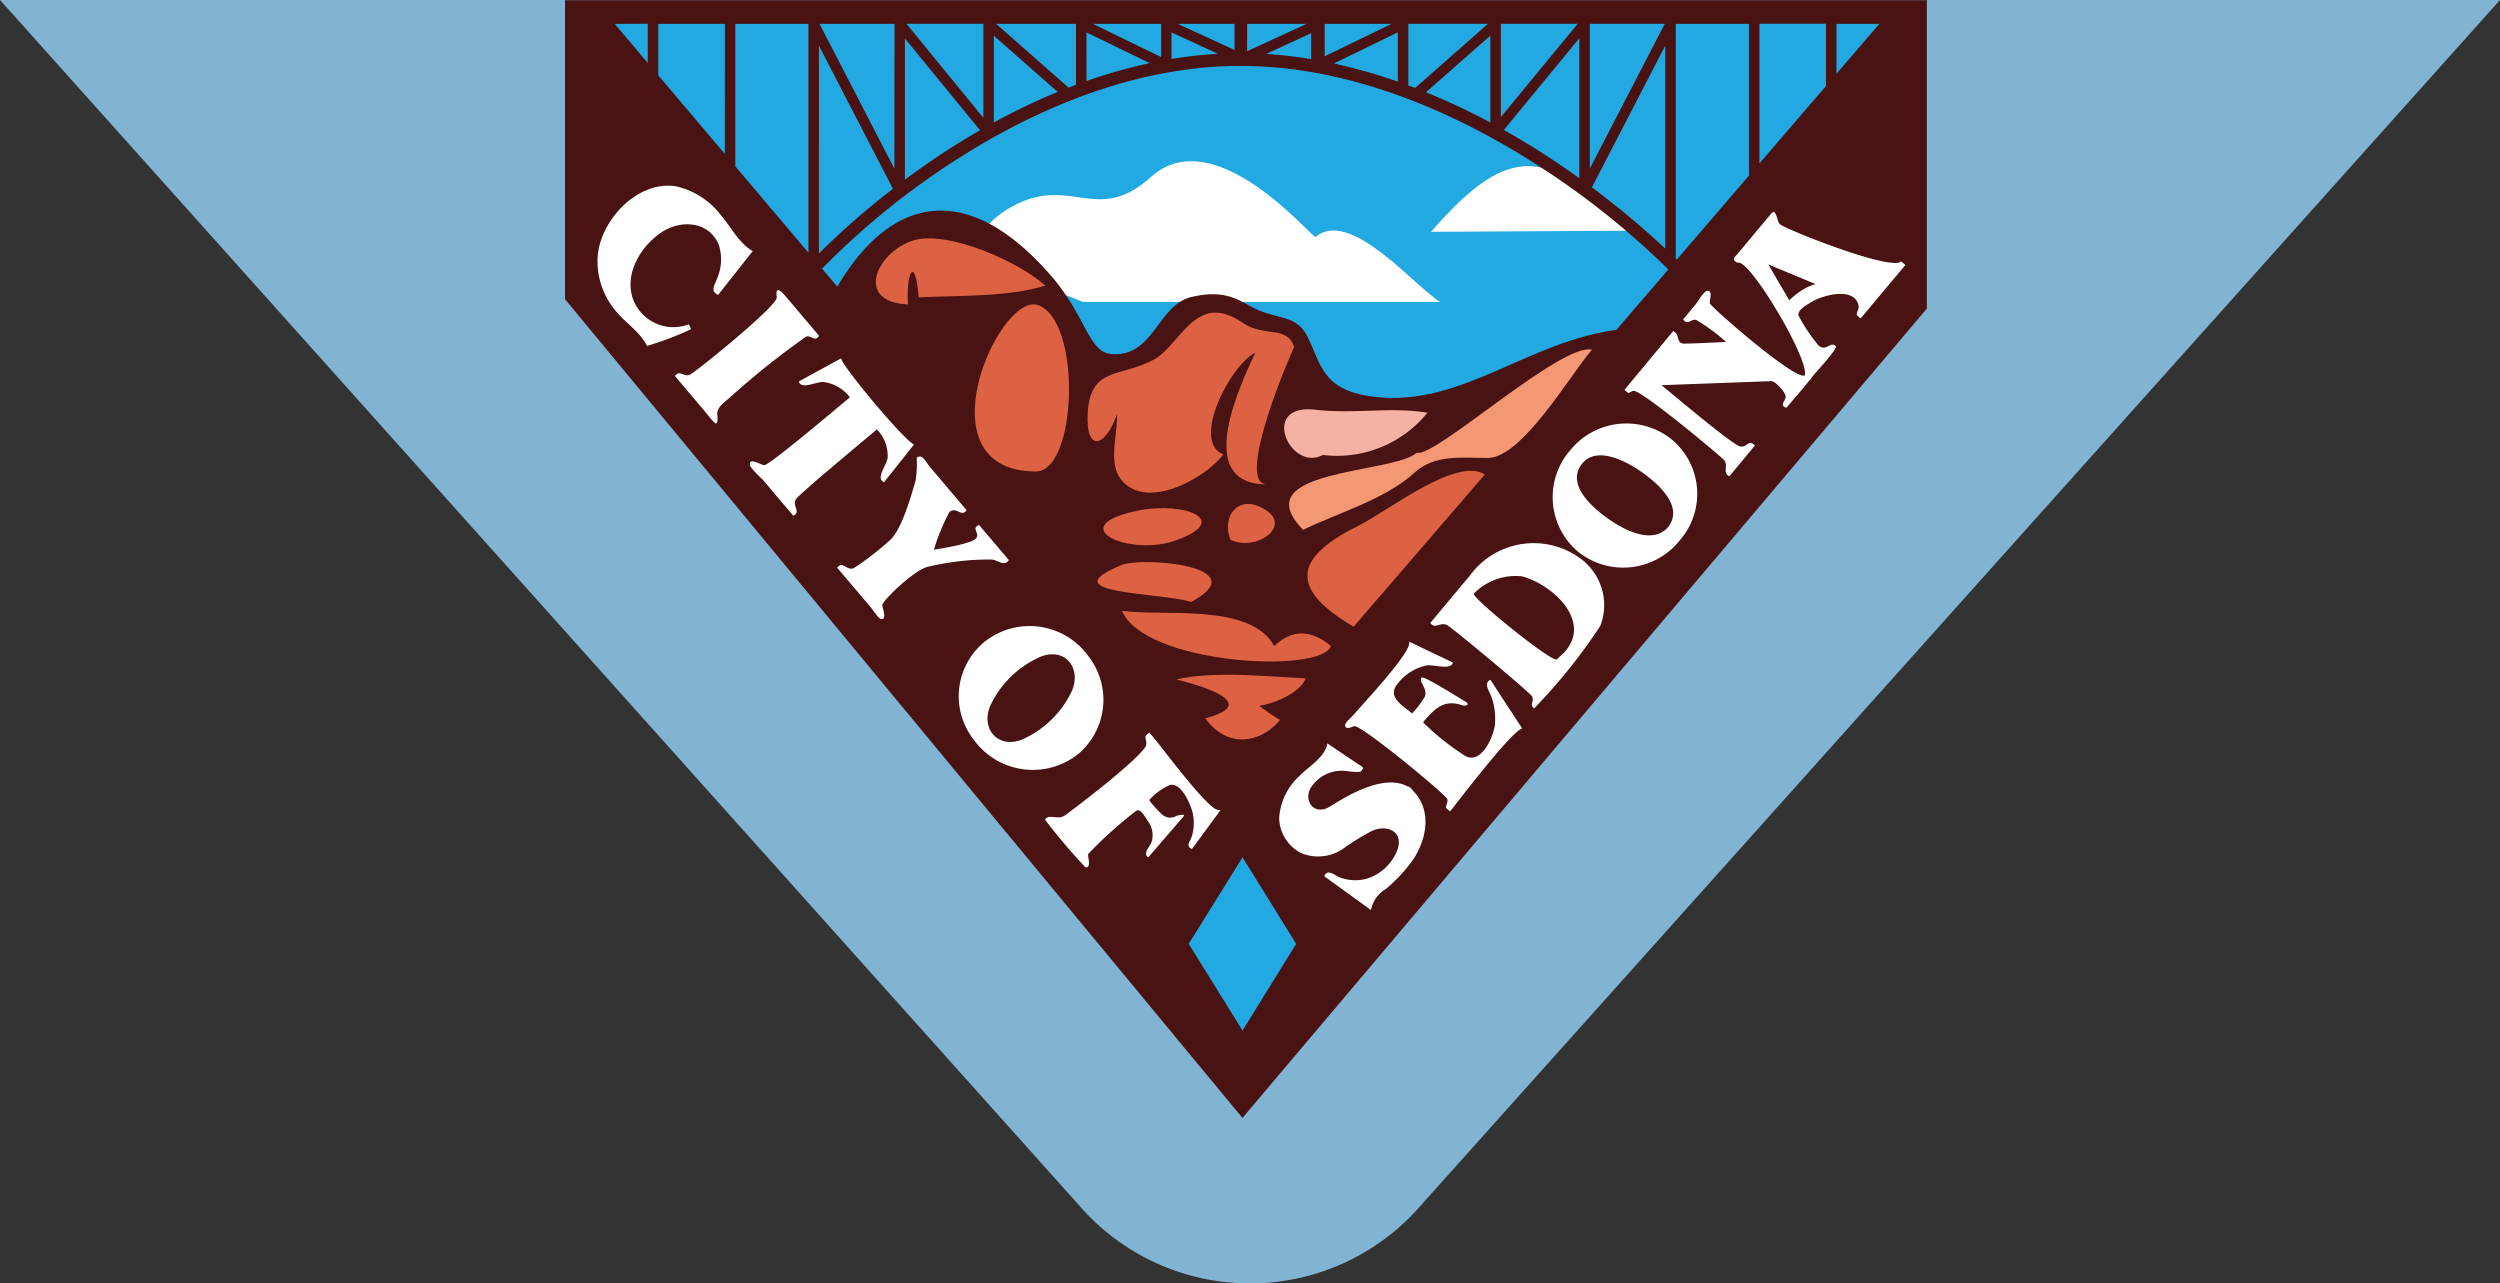 <svg id="Layer_2" data-name="Layer 2" xmlns="http://www.w3.org/2000/svg" width="187" height="96.001" viewBox="0 0 187 96.001">
  <rect x="0" y="0" width="187" height="96.001" fill="#333333" stroke="none"/>
  <path id="Path_21" data-name="Path 21" d="M187,0H0L80.64,90.075a16.916,16.916,0,0,0,25.719,0Z" fill="#81b3d3"/>
  <g id="Group_37" data-name="Group 37">
    <g id="Group_5" data-name="Group 5">
      <path id="Path_22" data-name="Path 22" d="M43.325.718,92.942,58.81,142.361,1.069Z" fill="#23a9e1"/>
    </g>
    <g id="Group_6" data-name="Group 6">
      <path id="Path_23" data-name="Path 23" d="M122.256,17.256l-15.215.084c6.012-6.9,8.714-6.163,15.215-.084Z" fill="#fff"/>
    </g>
    <g id="Group_7" data-name="Group 7">
      <path id="Path_24" data-name="Path 24" d="M81,22.59h26.73c-1.989-1.228-6.721-7.028-9.325-4.871C98.2,17.9,90.89,8.91,86.09,13.239c-4.187,3.782-6.132-.5-10.879,2.5C69.8,19.294,78.338,21.389,81,22.59Z" fill="#fff"/>
    </g>
    <path id="Path_25" data-name="Path 25" d="M93.281.016H42.265V22.38L92.943,83.631l.339-.421,50.846-60.128V.016ZM55,1.785h5.472V18.9L55,12.44Zm-.784,9.727L49.239,5.634V1.785H54.22Zm19.341-2.7-5.75-7.031h5.75Zm-6.655,3.811L61.3,1.785h5.609Zm-5.644-9.2,5.535,10.7a58.33,58.33,0,0,0-5.535,4.833Zm6.428-.549,5.619,6.87c-1.119.644-2.161,1.294-3.106,1.923-.892.6-1.727,1.191-2.513,1.775Zm6.656-.2,4.774,4.2a48.748,48.748,0,0,0-4.774,2.283ZM79.93,6.556,74.513,1.785h5.97V6.348C80.3,6.418,80.113,6.485,79.93,6.556ZM99.085,1.785h5l-5,2.428Zm-5.8,0h4.448L93.283,3.831Zm-.94,1.954L88.094,1.785h4.249Zm-5.5.524-5.1-2.478h5.1ZM81.267,2.424,86,4.722a38.891,38.891,0,0,0-4.732,1.341Zm6.359,0,3.472,1.6a32.267,32.267,0,0,0-3.472.388Zm10.444.06V4.42a33.374,33.374,0,0,0-3.363-.386Zm6.486-.065V6.109a40.157,40.157,0,0,0-4.784-1.36Zm.786-.639H111.3l-5.445,4.8c-.168-.065-.341-.124-.511-.187V1.785Zm13.575,0h5.61l-5.61,10.828Zm-6.653,0h5.75l-5.75,6.977Zm-.785.883v6.5a51.054,51.054,0,0,0-4.815-2.262Zm6.654.2V13.329c-.714-.512-1.466-1.031-2.26-1.551-1.025-.672-2.16-1.368-3.387-2.056Zm6.428.55V18.595a63.214,63.214,0,0,0-5.488-4.58Zm.784,15.933V1.785h5.473V13.14l-5.4,6.285C125.4,19.405,125.376,19.381,125.347,19.354Zm6.259-17.569h4.98V6.433l-4.98,5.792Zm-83.151,0V4.708L45.98,1.785ZM61.366,19.949l.141.129a56.835,56.835,0,0,1,9.232-7.614C75.936,9,84,4.882,92.939,4.931c8.917.043,17.1,4.175,22.388,7.633a60.185,60.185,0,0,1,9.465,7.591l-3.882,4.516c-6.925.945-11.887,6.05-18.64,4.934-3.4-.562-3.5-2.5-4.478-4.436-.747-1.486-1.94-1.3-3.494-1.9-1.445-.563-2.281-1.73-5.172-1.056-2.533.59-2.812,4.5-5.963,4.274-1.693-.12-1.814-2.486-4.252-5.515-6.314-7.538-12.181-6.494-16.278.473L92.942,57.223Zm76-14.43V1.785h3.21Z" fill="#491213"/>
    <g id="Group_8" data-name="Group 8">
      <path id="Path_26" data-name="Path 26" d="M88.915,70.6l4.027-6.471L96.954,70.6l-4.012,6.486Z" fill="#23a9e1"/>
    </g>
    <g id="Group_15" data-name="Group 15">
      <g id="Group_9" data-name="Group 9">
        <path id="Path_27" data-name="Path 27" d="M65.589,32.123a2.787,2.787,0,0,1,.807,2.107c-.058.576-.937,1.543-.27,1.838l2.246-2.822c-.6-.15-5.375-5.822-5.452-6.443l-3.165,1.726c.164.658,1.3,0,1.858.046a2.93,2.93,0,0,1,1.957,1.147c-1.73,1.443-5.941,4.995-6.386,5.068-.225.036-1.09-.6-1.1-.056-.006.261.853,1.01,1.016,1.2l2.233,2.641c.62-.281-.111-.729.205-1.238.231-.372,4.91-4.248,6.054-5.219Z" fill="#fff"/>
      </g>
      <g id="Group_10" data-name="Group 10">
        <path id="Path_28" data-name="Path 28" d="M60.305,25.173c.445-.095.625.432.96-.056q-1.226-1.453-2.454-2.9c-.372-.44-.842-.912-.707.018.089.627-6.125,5.639-6.505,5.794-.48.2-.759-.415-1.111.1q1.1,1.3,2.2,2.6c.246.291.478.609.748.878.34.338.208-.669.224-.582-.091-.511.528-.944.857-1.223A60.808,60.808,0,0,1,60.305,25.173Z" fill="#fff"/>
      </g>
      <g id="Group_11" data-name="Group 11">
        <path id="Path_29" data-name="Path 29" d="M51.518,24.261A3.226,3.226,0,0,1,47.3,22.228c-.544-1.827.615-3.74,2.075-4.78,1.443-1.027,3.6-.966,4.381.834a3.571,3.571,0,0,1-.094,2.491c-.16.5-.6,1,.056,1.283q1.292-1.637,2.586-3.272c-1.057-.63-1.52-1.676-2.3-2.584a5.879,5.879,0,0,0-3.489-2.274c-2.875-.4-5.585,2.545-5.806,5.222a5.707,5.707,0,0,0,1.248,3.983c.751.99,1.872,1.616,2.44,2.742a22.657,22.657,0,0,0,3.292-1.249,1.558,1.558,0,0,0-.17-.364Z" fill="#fff"/>
      </g>
      <g id="Group_12" data-name="Group 12">
        <path id="Path_30" data-name="Path 30" d="M90.894,60.509c-1.153-.765-4.034-4.669-4.583-5.317q-.162-.194-.33-.39a2.328,2.328,0,0,0-.246.191c-.173.143.134.57-.052.86-.794,1.236-5.768,4.961-6.027,5.14-.557.382-1.166-.158-1.492.316a45.329,45.329,0,0,0,3.024,3.566c.481.078.149-.812.211-1a31.394,31.394,0,0,1,3.556-3.2c.337-.281.688.423.89.719a1.746,1.746,0,0,1,.3,1.562c-.116.368-.717.916-.25,1.168.621-.719,2.367-2.741,2.619-3.035s-.568-.037-.47-.087a.919.919,0,0,1-1.065-.029c-.1-.071-1.091-1.077-.993-1.161a4.626,4.626,0,0,1,1.52-1.094c.864-.212,1.585,1.508,1.712,2.12a3.426,3.426,0,0,1-.076,1.742c-.124.384-.489.693.017.925q1.07-1.453,2.135-2.907a.718.718,0,0,1-.4-.1C90.766,60.424,91.032,60.579,90.894,60.509Z" fill="#fff"/>
      </g>
      <g id="Group_13" data-name="Group 13">
        <path id="Path_31" data-name="Path 31" d="M80.65,56.4a5.3,5.3,0,0,0,.77-7.307A5.414,5.414,0,0,0,73.6,48.042a5.263,5.263,0,0,0-.759,7.293A5.448,5.448,0,0,0,80.65,56.4C81.807,55.425,80.55,56.466,80.65,56.4Zm-.466-4.732a7.438,7.438,0,0,1-3.739,3.651c-1.822.712-3.106-.823-2.366-2.542a7.456,7.456,0,0,1,3.745-3.65c1.855-.732,3.072.842,2.36,2.541C79.8,52.55,80.255,51.5,80.184,51.664Z" fill="#fff"/>
      </g>
      <g id="Group_14" data-name="Group 14">
        <path id="Path_32" data-name="Path 32" d="M74.194,41.852c.475.06.928.548,1.27.042l-2.231-2.625c-.6.268.047.547-.2.967s-2.564.778-3.181.886A15.622,15.622,0,0,1,71.016,38.3c.545-.443.885.43,1.285-.14q-1.375-1.619-2.748-3.239c-.311-.364-.56-1.023-.983-.677a8.3,8.3,0,0,1-.088,1.725c-.086.235-.938,3.622-1.93,4.45a21.556,21.556,0,0,1-2.707,2.088c-.542.188-.827-.6-1.222-.038l2.5,2.944c.125.147.6.859.768.889.522.094.059-.889.113-1.081.151-.429,2.5-2.707,3.5-2.846a19.538,19.538,0,0,1,4.69-.522Z" fill="#fff"/>
      </g>
    </g>
    <g id="Group_16" data-name="Group 16">
      <path id="Path_33" data-name="Path 33" d="M67.922,22.773c-4.051-.166-2.355-3.937.395-4.787,2.617-.809,8.1,1.709,9.862,3.383-2.788.851-6.4.729-9.465.87-.226-3.106-.959-2.023-.792.534Z" fill="#dc6243"/>
    </g>
    <g id="Group_17" data-name="Group 17">
      <path id="Path_34" data-name="Path 34" d="M77.443,35.267C68.807,35.2,74.646,22,77.584,22.8c3.379,1.068,3,12.566-.141,12.466Z" fill="#dc6243"/>
    </g>
    <g id="Group_18" data-name="Group 18">
      <path id="Path_35" data-name="Path 35" d="M83.56,30.957c-.841,2.49-2.366,2.955-2.2-.07.194-3.488,2.483-2.65,4.939-3.986,2.044-1.114,3.144-5.191,6.653-2.753,1.565,1.088,3.358.178,3.858,1.825-.026-.084-4.554,10.263-2.035,10.263-4.971,0-2.779-5.9-.876-9.855-1.851.881-4.851,6.659-2.387,7.609-1.283,1.679-5.2,3.928-7.249,2.288-1.552-1.243-.69-3.31-.708-5.32Z" fill="#dc6243"/>
    </g>
    <g id="Group_19" data-name="Group 19">
      <path id="Path_36" data-name="Path 36" d="M87.673,40.517c-3.5,1.041-8.138-1.2-2.515-2.33,3.49-.7,7.2.775,2.515,2.33C87.813,40.476,87.544,40.56,87.673,40.517Z" fill="#dc6243"/>
    </g>
    <g id="Group_20" data-name="Group 20">
      <path id="Path_37" data-name="Path 37" d="M92.051,40.377c-.737-1.651.562-3.619,2.685-2.189,1.85,1.246-.853,3.092-2.685,2.189Z" fill="#dc6243"/>
    </g>
    <g id="Group_21" data-name="Group 21">
      <path id="Path_38" data-name="Path 38" d="M89.1,45.025c-2.416-.744-10.557-.559-5.228-2.752,1.643-.676,10.173.1,5.228,2.752Z" fill="#dc6243"/>
    </g>
    <g id="Group_22" data-name="Group 22">
      <path id="Path_39" data-name="Path 39" d="M99.552,48.324c-1.439-1.222-2.9-1.289-4.237,0-1.8-3.278-8.335-2.18-11.388-2.639,1.642,4.01,14.893,4.759,15.625,2.639Z" fill="#dc6243"/>
    </g>
    <g id="Group_23" data-name="Group 23">
      <path id="Path_40" data-name="Path 40" d="M97.647,50.737c-3.157-.145-6.684-.561-9.665.084,1.865.464,6.408,1.787,2.176,2.905,1.518,2.158,3.981,2.021,5.595.126A15.308,15.308,0,0,1,94.2,52.8c1.674-.3,3.24-1.262,3.449-2.064Z" fill="#dc6243"/>
    </g>
    <g id="Group_24" data-name="Group 24">
      <path id="Path_41" data-name="Path 41" d="M101.25,46.877c-5.3-3.1-3.959-5.4.354-7.553,2.258-1.126,7.338-5.185,9.465-3.833q-4.91,5.693-9.819,11.386Z" fill="#dc6243"/>
    </g>
    <g id="Group_25" data-name="Group 25">
      <path id="Path_42" data-name="Path 42" d="M97.477,39.633c-4.489-4.581,6.7-4.16,8.5-5.77,1.314.435,10.789-8.246,13.1-7.707-1.659,1.932-5.23,8.1-7.791,8.1-1.968,0-3.958-.291-5.481,1.1-2.229,2.039-5.921,3.076-8.328,4.275Z" fill="#f49774"/>
    </g>
    <g id="Group_26" data-name="Group 26">
      <path id="Path_43" data-name="Path 43" d="M98.947,34.032c-2.458,1.313-4.782-3.89-.538-3.383,2.818.337,5.673-.236,8.363.225a8.7,8.7,0,0,1-7.825,3.158Z" fill="#f4b1a4"/>
    </g>
    <g id="Group_36" data-name="Group 36">
      <g id="Group_27" data-name="Group 27">
        <path id="Path_44" data-name="Path 44" d="M111.6,52.235a4.922,4.922,0,0,1,.214,2c-.107.869-.98,2.912-2.176,2.33a18.241,18.241,0,0,1-3.194-2.541c.8-.931,1.51-1.741,2.859-1.289.371.122.689-.036.3-.261-.406-.233-3.12-1.955-3.266-1.79-.272.309.529.864.22,1.466a6.988,6.988,0,0,1-.933,1.214c-.721-.6-1.927-1.247-1.059-2.246a3.7,3.7,0,0,1,2.1-1.336c.566-.113,1.845.387,2.01-.222L105.415,48c.177.8-3.355,4.505-4.139,5.44-.113.136-.659.607-.665.793-.009.427.623.1.658.084.487-.179,6.83,5.086,6.986,5.447.1.28-.221.571-.03.729-.01-.01.228.215.253.183.392-.466,4.532-5.949,5.384-6.19-.795-1.21-1.59-2.419-2.373-3.636C110.9,51.107,111.473,51.795,111.6,52.235Z" fill="#fff"/>
      </g>
      <g id="Group_28" data-name="Group 28">
        <path id="Path_45" data-name="Path 45" d="M105.429,58.908c-2.081-1.333-5.606,1.274-6.137,1.525-1.041.49-1.792-.541-1.252-1.5a2.778,2.778,0,0,1,2.313-1.283c.278-.017,1.353.2,1.462.026.13-.2.228-.219.042-.343l-2.572-1.726c-.176,1.05-1.388,1.718-2.081,2.43a4.668,4.668,0,0,0-1.522,3.143,3.017,3.017,0,0,0,1.68,2.648,3.334,3.334,0,0,0,3.33-.509,19.265,19.265,0,0,1,1.928-1.166c1-.465,2.307-.062,1.957,1.264a3.592,3.592,0,0,1-2.41,2.329,3.317,3.317,0,0,1-1.876-.089c-.433-.141-1-.732-1.233-.112q1.745,1.263,3.49,2.526a2.325,2.325,0,0,1,1.087-1.557,11.652,11.652,0,0,0,2-2.121C106.8,62.712,107.177,60.354,105.429,58.908Z" fill="#fff"/>
      </g>
      <g id="Group_29" data-name="Group 29">
        <path id="Path_46" data-name="Path 46" d="M105.429,58.908c.927.6-.591-.492,0,0Z" fill="#fff"/>
      </g>
      <g id="Group_30" data-name="Group 30">
        <path id="Path_47" data-name="Path 47" d="M134.719,21.759Z" fill="#fff"/>
      </g>
      <g id="Group_31" data-name="Group 31">
        <path id="Path_48" data-name="Path 48" d="M142.192,19.558c-.731.726-8.436-2.331-9-2.752-.291-.115-.3-1.315-.706-.829s-.811.972-1.217,1.457q-.628.754-1.258,1.506c-.26.313-.538.456-.038.717.839-.417,5.427,7.314,5.017,8.424-.725.374-6.928-5.035-7.095-5.391-.051-.145.275-1.016-.211-.941-.228.036-.744.892-.89,1.067-.3.355-.593.712-.891,1.067.333.483.518-.021.961.042a13.2,13.2,0,0,1,2.245,1.657c-.725.027-2.689.13-2.939.113-.906.112-.423-.66-1.017-.927l-2.281,2.752-1.329,1.6c-.054.065-.047.032.049.112.331.272.105.167.57.006.507-.176,6.571,4.909,6.789,5.167.378.448-.154.971.412,1.216q.9-1.087,1.8-2.174c.091-.11.141-.1.021-.2-.428-.351-.477.211-1,.153-.535-.089-4.4-3.354-5.906-4.59l8.215-.3c.3-.011,1.141.892,1.071,1.211-.081.376-.464.556.053.79.481-.572.988-1.144,1.459-1.726h0l.227-.281a.749.749,0,0,0,.21-.264l.168-.21c.426-.483,1.8-2,1.638-2.141-.462-.4-.686.464-1.3-.054a12.843,12.843,0,0,1-1.447-2.152c-.264-.447.61-.893.966-1.114.778-.48,3.253-1.178,3.49.346.04.257-.272.548-.084.7.044.037.2.241.27.162.163-.2,2.367-2.83,3.306-3.951A1.487,1.487,0,0,0,142.192,19.558ZM134.8,21.7h0l-.084.054.082-.052a5.727,5.727,0,0,0-.96.758q-.785-1.34-1.568-2.681,1.769.733,3.532,1.474A3.725,3.725,0,0,0,134.8,21.7Z" fill="#fff"/>
      </g>
      <g id="Group_32" data-name="Group 32">
        <path id="Path_49" data-name="Path 49" d="M125.04,32.866a5.411,5.411,0,0,0-7.6.828,5.339,5.339,0,0,0,.606,7.581,5.4,5.4,0,0,0,7.588-.842A5.29,5.29,0,0,0,125.04,32.866Zm-.283,6.585a.208.208,0,0,1-.026.027c-1.234,1.286-3.364.1-4.514-.728s-3.117-2.559-1.86-4.086c1.057-1.281,3.13-.23,4.2.48,1.2.8,3.419,2.585,2.281,4.2C124.913,39.252,124.965,39.194,124.757,39.451Z" fill="#fff"/>
      </g>
      <g id="Group_33" data-name="Group 33">
        <path id="Path_50" data-name="Path 50" d="M125.04,32.866c1.173.955-.253-.21,0,0Z" fill="#fff"/>
      </g>
      <g id="Group_34" data-name="Group 34">
        <path id="Path_51" data-name="Path 51" d="M124.73,39.478l.027-.027c.029-.037.055-.073.08-.11A1.517,1.517,0,0,0,124.73,39.478Z" fill="#fff"/>
      </g>
      <g id="Group_35" data-name="Group 35">
        <path id="Path_52" data-name="Path 52" d="M118.435,41.95c.112.094.274.223-.064-.057a5.906,5.906,0,0,0-8.418,1.152q-1.485,1.776-2.967,3.551c.352.51.764-.117,1.276.175.436.249,6.256,5.079,6.35,5.342.165.456-.254.546.144.871a41.272,41.272,0,0,0,4.944-6.164A4.3,4.3,0,0,0,118.435,41.95Zm-1.321,6.724c-.241.295-.044.054-.666.647-.307.292-6.45-4.654-6.2-4.922a4.374,4.374,0,0,1,3.584-1.291C116.023,43.666,119.052,46.354,117.115,48.674Z" fill="#fff"/>
      </g>
    </g>
  </g>
</svg>
